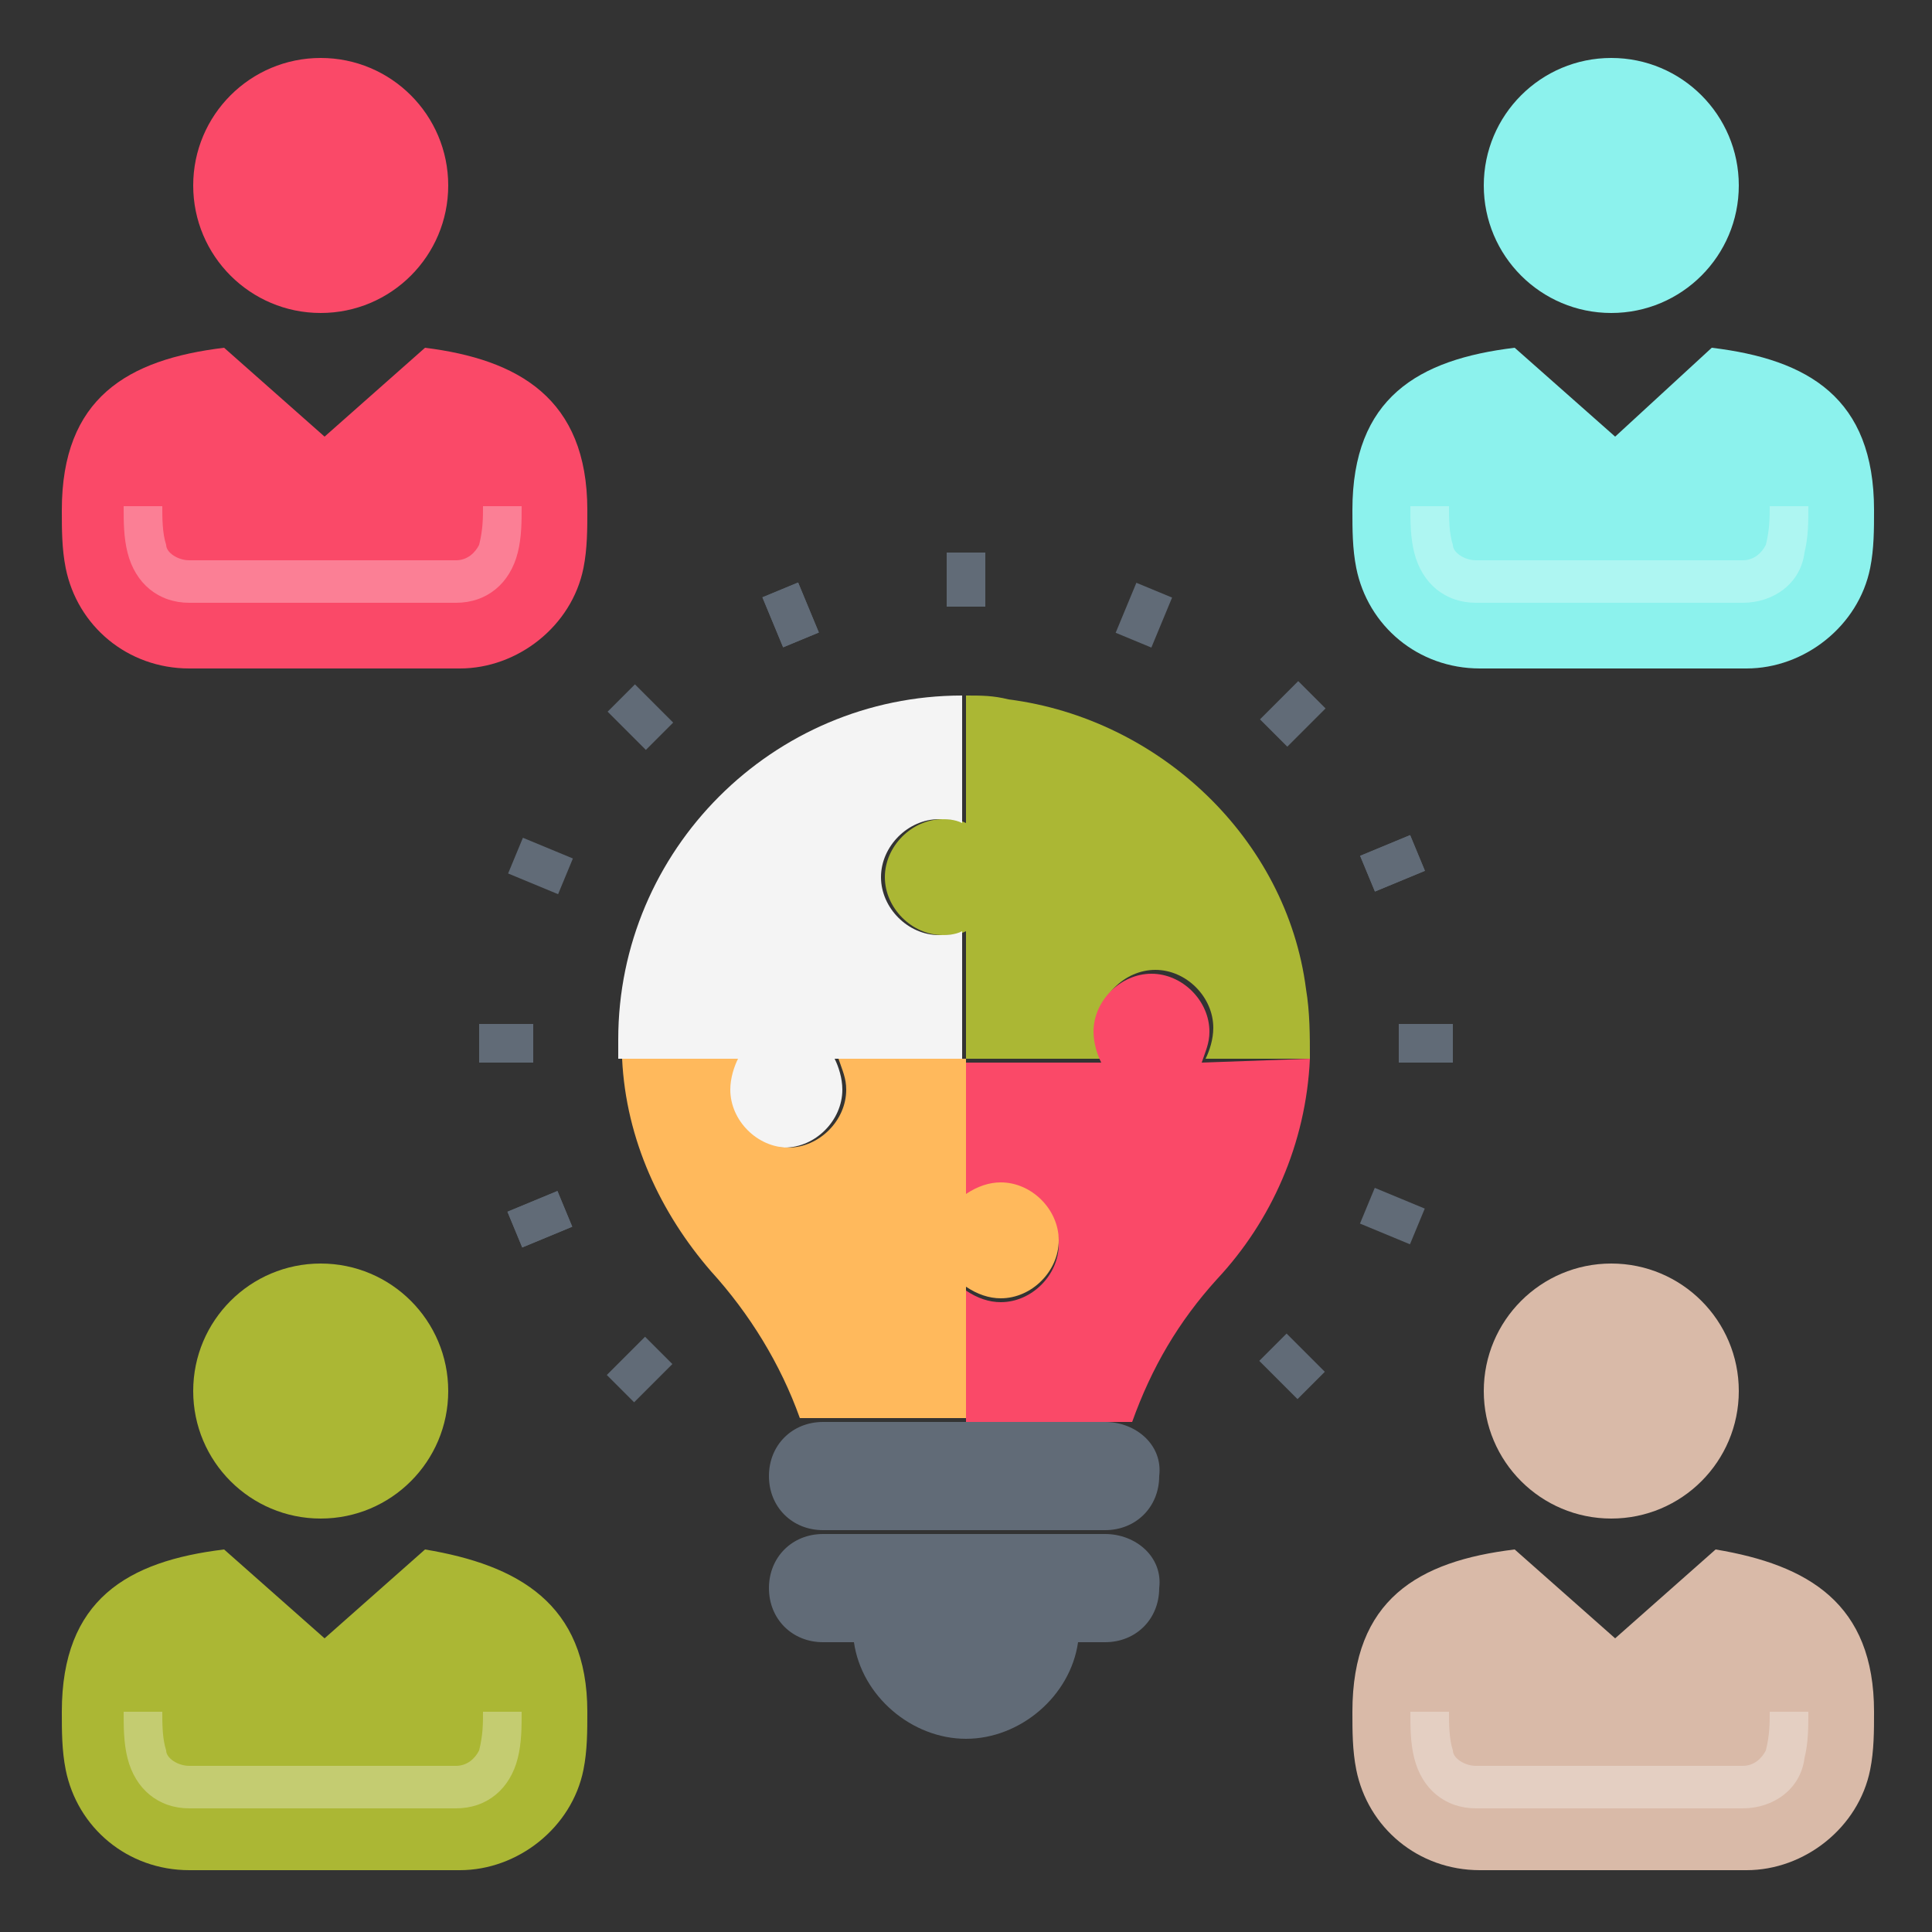 <?xml version="1.0" encoding="utf-8"?>
<!-- Generator: Adobe Illustrator 18.0.0, SVG Export Plug-In . SVG Version: 6.00 Build 0)  -->
<!DOCTYPE svg PUBLIC "-//W3C//DTD SVG 1.1//EN" "http://www.w3.org/Graphics/SVG/1.1/DTD/svg11.dtd">
<svg version="1.1" id="Layer_1" xmlns="http://www.w3.org/2000/svg" xmlns:xlink="http://www.w3.org/1999/xlink" x="0px" y="0px"
	 viewBox="0 0 50 50" enable-background="new 0 0 50 50" xml:space="preserve">
<rect x="0" y="0" width="50" height="50" fill="#333333" stroke="none"/>
<g>
	<g>
		<g>
			<path fill="#8CF2ED" d="M48.5,13.2c0,0.5,0,1-0.1,1.5c-0.3,1.5-1.7,2.6-3.2,2.6h-6.9c-1.6,0-2.9-1.1-3.2-2.6
				c-0.1-0.5-0.1-1-0.1-1.5c0-2.9,1.7-3.9,4.2-4.2l2.6,2.3L44.3,9C46.8,9.3,48.5,10.3,48.5,13.2z"/>
		</g>
		<g opacity="0.3">
			<path fill="#FFFFFF" d="M45.1,15.6h-6.9c-0.8,0-1.4-0.5-1.6-1.3c-0.1-0.4-0.1-0.8-0.1-1.2h1c0,0.3,0,0.7,0.1,1
				c0,0.2,0.3,0.4,0.6,0.4h6.9c0.3,0,0.5-0.2,0.6-0.4c0.1-0.4,0.1-0.7,0.1-1h1c0,0.4,0,0.8-0.1,1.2C46.6,15.1,45.9,15.6,45.1,15.6z"
				/>
		</g>
		<g>
			<ellipse fill="#8CF2ED" cx="41.7" cy="4.8" rx="3.3" ry="3.3"/>
		</g>
	</g>
	<g>
		<g>
			<ellipse fill="#FA4968" cx="8.3" cy="4.8" rx="3.3" ry="3.3"/>
		</g>
		<g>
			<path fill="#FA4968" d="M15.2,13.2c0,0.5,0,1-0.1,1.5c-0.3,1.5-1.7,2.6-3.2,2.6h-7c-1.6,0-2.9-1.1-3.2-2.6
				c-0.1-0.5-0.1-1-0.1-1.5c0-2.9,1.7-3.9,4.2-4.2l2.6,2.3L11,9C13.4,9.3,15.2,10.3,15.2,13.2z"/>
		</g>
		<g opacity="0.3">
			<path fill="#FFFFFF" d="M11.8,15.6H4.9c-0.8,0-1.4-0.5-1.6-1.3c-0.1-0.4-0.1-0.8-0.1-1.2h1c0,0.3,0,0.7,0.1,1
				c0,0.2,0.3,0.4,0.6,0.4h6.9c0.3,0,0.5-0.2,0.6-0.4c0.1-0.4,0.1-0.7,0.1-1h1c0,0.4,0,0.8-0.1,1.2C13.2,15.1,12.6,15.6,11.8,15.6z"
				/>
		</g>
	</g>
	<g>
		<g>
			<path fill="#D9BAA8" d="M48.5,44.3c0,0.5,0,1-0.1,1.5c-0.3,1.5-1.7,2.6-3.2,2.6h-6.9c-1.6,0-2.9-1.1-3.2-2.6
				c-0.1-0.5-0.1-1-0.1-1.5c0-2.9,1.7-3.9,4.2-4.2l2.6,2.3l2.6-2.3C46.8,40.5,48.5,41.5,48.5,44.3z"/>
		</g>
		<g opacity="0.3">
			<path fill="#FFFFFF" d="M45.1,46.8h-6.9c-0.8,0-1.4-0.5-1.6-1.3c-0.1-0.4-0.1-0.8-0.1-1.2h1c0,0.3,0,0.7,0.1,1
				c0,0.2,0.3,0.4,0.6,0.4h6.9c0.3,0,0.5-0.2,0.6-0.4c0.1-0.4,0.1-0.7,0.1-1h1c0,0.4,0,0.8-0.1,1.2C46.6,46.3,45.9,46.8,45.1,46.8z"
				/>
		</g>
		<g>
			<ellipse fill="#D9BAA8" cx="41.7" cy="36" rx="3.3" ry="3.3"/>
		</g>
	</g>
	<g>
		<g>
			<ellipse fill="#ABB734" cx="8.3" cy="36" rx="3.3" ry="3.3"/>
		</g>
		<g>
			<path fill="#ABB734" d="M15.2,44.3c0,0.5,0,1-0.1,1.5c-0.3,1.5-1.7,2.6-3.2,2.6h-7c-1.6,0-2.9-1.1-3.2-2.6
				c-0.1-0.5-0.1-1-0.1-1.5c0-2.9,1.7-3.9,4.2-4.2l2.6,2.3l2.6-2.3C13.4,40.5,15.2,41.5,15.2,44.3z"/>
		</g>
		<g opacity="0.3">
			<path fill="#FFFFFF" d="M11.8,46.8H4.9c-0.8,0-1.4-0.5-1.6-1.3c-0.1-0.4-0.1-0.8-0.1-1.2h1c0,0.3,0,0.7,0.1,1
				c0,0.2,0.3,0.4,0.6,0.4h6.9c0.3,0,0.5-0.2,0.6-0.4c0.1-0.4,0.1-0.7,0.1-1h1c0,0.4,0,0.8-0.1,1.2C13.2,46.3,12.6,46.8,11.8,46.8z"
				/>
		</g>
	</g>
	<g>
		<g>
			<path fill="#616B77" d="M28.6,36.8h-7.3c-0.8,0-1.4,0.6-1.4,1.4l0,0c0,0.8,0.6,1.4,1.4,1.4h7.3c0.8,0,1.4-0.6,1.4-1.4l0,0
				C30.1,37.4,29.4,36.8,28.6,36.8z"/>
		</g>
		<g>
			<path fill="#616B77" d="M28.6,39.7h-7.3c-0.8,0-1.4,0.6-1.4,1.4c0,0.8,0.6,1.4,1.4,1.4h7.3c0.8,0,1.4-0.6,1.4-1.4
				C30.1,40.3,29.4,39.7,28.6,39.7z"/>
		</g>
		<g>
			<path fill="#616B77" d="M22.1,42.5c0.2,1.4,1.5,2.5,2.9,2.5s2.7-1.1,2.9-2.5H22.1z"/>
		</g>
		<g>
			<g>
				<line fill="none" x1="36.2" y1="27" x2="37.6" y2="27"/>
				<rect x="36.2" y="26.5" fill="#616B77" width="1.4" height="1"/>
			</g>
			<g>
				<line fill="none" x1="12.4" y1="27" x2="13.8" y2="27"/>
				<rect x="12.4" y="26.5" fill="#616B77" width="1.4" height="1"/>
			</g>
		</g>
		<g>
			<g>
				<line fill="none" x1="25" y1="14.3" x2="25" y2="15.7"/>
				<rect x="24.5" y="14.3" fill="#616B77" width="1" height="1.4"/>
			</g>
		</g>
		<g>
			<g>
				<line fill="none" x1="36.2" y1="27" x2="37.6" y2="27"/>
				<rect x="36.2" y="26.5" fill="#616B77" width="1.4" height="1"/>
			</g>
			<g>
				<line fill="none" x1="12.4" y1="27" x2="13.8" y2="27"/>
				<rect x="12.4" y="26.5" fill="#616B77" width="1.4" height="1"/>
			</g>
		</g>
		<g>
			<g>
				<line fill="none" x1="25" y1="14.3" x2="25" y2="15.7"/>
				<rect x="24.5" y="14.3" fill="#616B77" width="1" height="1.4"/>
			</g>
		</g>
		<g>
			<g>
				<line fill="none" x1="32.9" y1="34.9" x2="33.9" y2="35.9"/>
				
					<rect x="32.7" y="34.9" transform="matrix(-0.707 -0.707 0.707 -0.707 32.024 84.002)" fill="#616B77" width="1.4" height="1"/>
			</g>
			<g>
				<line fill="none" x1="16.1" y1="18" x2="17.1" y2="19"/>
				
					<rect x="15.9" y="18" transform="matrix(-0.707 -0.707 0.707 -0.707 15.23 43.375)" fill="#616B77" width="1.4" height="1"/>
			</g>
		</g>
		<g>
			<g>
				<line fill="none" x1="17.1" y1="34.9" x2="16.1" y2="35.9"/>
				
					<rect x="16.1" y="34.7" transform="matrix(-0.707 -0.707 0.707 -0.707 3.261 72.207)" fill="#616B77" width="1" height="1.4"/>
			</g>
			<g>
				<line fill="none" x1="33.9" y1="18" x2="32.9" y2="19"/>
				
					<rect x="32.9" y="17.8" transform="matrix(-0.707 -0.707 0.707 -0.707 43.991 55.169)" fill="#616B77" width="1" height="1.4"/>
			</g>
		</g>
		<g>
			<g>
				<line fill="none" x1="35.4" y1="22.7" x2="36.7" y2="22.1"/>
				
					<rect x="35.5" y="21.7" transform="matrix(-0.383 -0.924 0.924 -0.383 29.129 64.186)" fill="#616B77" width="1" height="1.4"/>
			</g>
			<g>
				<line fill="none" x1="13.3" y1="31.8" x2="14.6" y2="31.3"/>
				
					<rect x="13.5" y="30.8" transform="matrix(-0.383 -0.924 0.924 -0.383 -9.773 56.554)" fill="#616B77" width="1" height="1.4"/>
			</g>
		</g>
		<g>
			<g>
				<line fill="none" x1="20.2" y1="15.3" x2="20.7" y2="16.6"/>
				
					<rect x="19.7" y="15.4" transform="matrix(-0.383 -0.924 0.924 -0.383 13.583 40.853)" fill="#616B77" width="1.4" height="1"/>
			</g>
		</g>
		<g>
			<g>
				<line fill="none" x1="35.4" y1="22.7" x2="36.7" y2="22.1"/>
				
					<rect x="35.5" y="21.7" transform="matrix(-0.383 -0.924 0.924 -0.383 29.129 64.186)" fill="#616B77" width="1" height="1.4"/>
			</g>
			<g>
				<line fill="none" x1="13.3" y1="31.8" x2="14.6" y2="31.3"/>
				
					<rect x="13.5" y="30.8" transform="matrix(-0.383 -0.924 0.924 -0.383 -9.773 56.554)" fill="#616B77" width="1" height="1.4"/>
			</g>
		</g>
		<g>
			<g>
				<line fill="none" x1="20.2" y1="15.3" x2="20.7" y2="16.6"/>
				
					<rect x="19.7" y="15.4" transform="matrix(-0.383 -0.924 0.924 -0.383 13.583 40.853)" fill="#616B77" width="1.4" height="1"/>
			</g>
		</g>
		<g>
			<g>
				<line fill="none" x1="35.4" y1="31.3" x2="36.7" y2="31.8"/>
				
					<rect x="35.3" y="31" transform="matrix(-0.924 -0.383 0.383 -0.924 57.234 74.366)" fill="#616B77" width="1.4" height="1"/>
			</g>
			<g>
				<line fill="none" x1="13.3" y1="22.1" x2="14.6" y2="22.7"/>
				
					<rect x="13.3" y="21.9" transform="matrix(-0.924 -0.383 0.383 -0.924 18.345 48.471)" fill="#616B77" width="1.4" height="1"/>
			</g>
		</g>
		<g>
			<g>
				<line fill="none" x1="29.8" y1="15.3" x2="29.3" y2="16.6"/>
				
					<rect x="29.1" y="15.2" transform="matrix(-0.924 -0.383 0.383 -0.924 50.864 41.949)" fill="#616B77" width="1" height="1.4"/>
			</g>
		</g>
		<g>
			<path fill="#ABB734" d="M33.9,27.4h-2.7c0.1-0.2,0.2-0.5,0.2-0.8c0-0.8-0.7-1.5-1.5-1.5s-1.5,0.7-1.5,1.5c0,0.3,0.1,0.5,0.2,0.8
				H25v-3.3c-0.2,0.1-0.4,0.1-0.6,0.1c-0.8,0-1.5-0.7-1.5-1.5s0.7-1.5,1.5-1.5c0.2,0,0.4,0,0.6,0.1V18c0.4,0,0.7,0,1.1,0.1
				c3.9,0.5,7.2,3.6,7.7,7.5C33.9,26.2,33.9,26.8,33.9,27.4z"/>
		</g>
		<g>
			<path fill="#FA4968" d="M33.9,27.4c-0.1,2.2-1,4.2-2.4,5.7c-1,1.1-1.7,2.3-2.2,3.7H25v-3.4c0.3,0.2,0.6,0.3,0.9,0.3
				c0.8,0,1.5-0.7,1.5-1.5s-0.7-1.5-1.5-1.5c-0.3,0-0.6,0.1-0.9,0.3v-3.5h3.5c-0.1-0.2-0.2-0.5-0.2-0.8c0-0.8,0.7-1.5,1.5-1.5
				s1.5,0.7,1.5,1.5c0,0.3-0.1,0.5-0.2,0.8L33.9,27.4L33.9,27.4z"/>
		</g>
		<g>
			<path fill="#F4F4F4" d="M22.8,22.7c0,0.8,0.7,1.5,1.5,1.5c0.2,0,0.4,0,0.6-0.1v3.3h-3.3c0.1,0.2,0.2,0.5,0.2,0.8
				c0,0.8-0.7,1.5-1.5,1.5s-1.5-0.7-1.5-1.5c0-0.3,0.1-0.5,0.2-0.8h-3c0-0.2,0-0.3,0-0.5c0-4.9,4-8.9,8.9-8.9v3.3
				c-0.2-0.1-0.4-0.1-0.6-0.1C23.5,21.2,22.8,21.9,22.8,22.7z"/>
		</g>
		<g>
			<path fill="#FFB95C" d="M27.4,32.1c0,0.8-0.7,1.5-1.5,1.5c-0.3,0-0.6-0.1-0.9-0.3v3.4h-4.3c-0.5-1.4-1.3-2.7-2.3-3.8
				c-1.3-1.5-2.2-3.4-2.3-5.5h3c-0.1,0.2-0.2,0.5-0.2,0.8c0,0.8,0.7,1.5,1.5,1.5s1.5-0.7,1.5-1.5c0-0.3-0.1-0.5-0.2-0.8H25v3.5
				c0.3-0.2,0.6-0.3,0.9-0.3C26.7,30.6,27.4,31.3,27.4,32.1z"/>
		</g>
	</g>
</g>
</svg>
